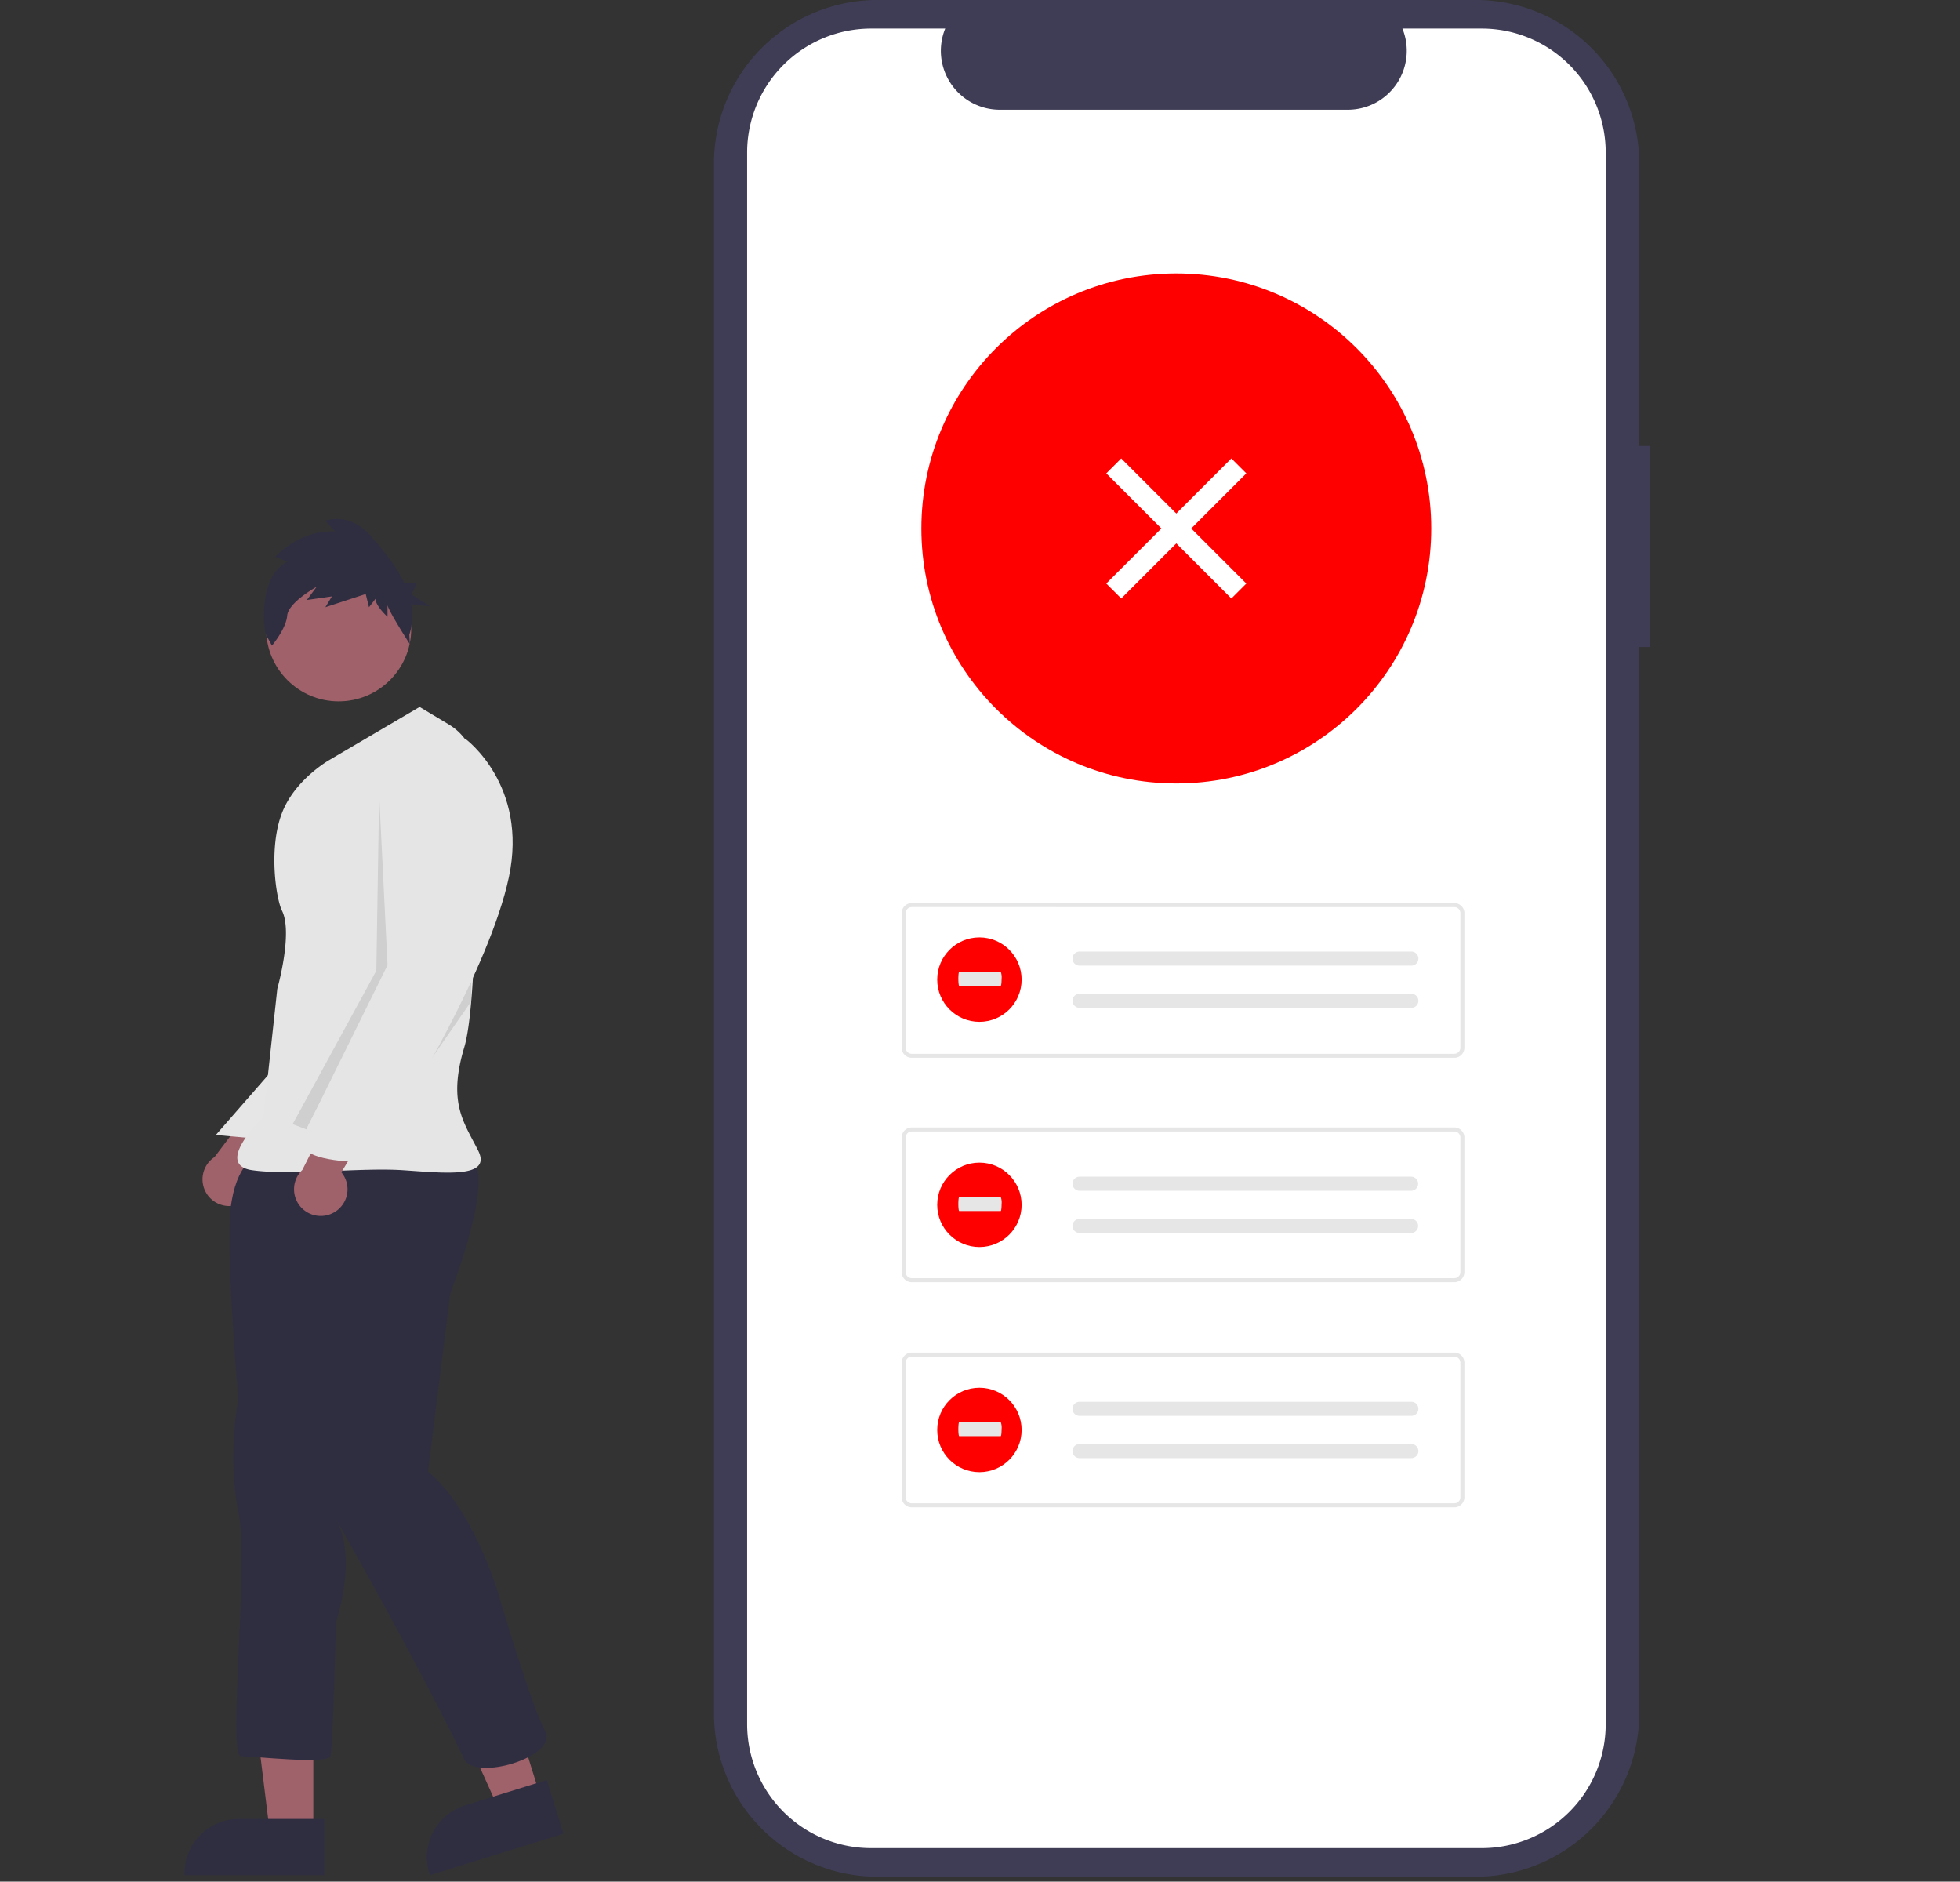 <?xml version="1.0" encoding="UTF-8" standalone="no"?>
<svg
   data-name="Layer 1"
   width="742.417"
   height="712.573"
   viewBox="0 0 742.417 712.573"
   version="1.1"
   id="svg53"
   sodipodi:docname="undraw_access_denied_re_awnf(1).svg"
   inkscape:version="1.1.2 (0a00cf5339, 2022-02-04)"
   xmlns:inkscape="http://www.inkscape.org/namespaces/inkscape"
   xmlns:sodipodi="http://sodipodi.sourceforge.net/DTD/sodipodi-0.dtd"
   xmlns="http://www.w3.org/2000/svg"
   xmlns:svg="http://www.w3.org/2000/svg">
  <rect x="0" y="0" width="742.417" height="712.573" fill="#333333" stroke="none"/>
  <defs
     id="defs57" />
  <sodipodi:namedview
     id="namedview55"
     pagecolor="#ffffff"
     bordercolor="#666666"
     borderopacity="1.0"
     inkscape:pageshadow="2"
     inkscape:pageopacity="0.0"
     inkscape:pagecheckerboard="0"
     showgrid="false"
     inkscape:zoom="1.0974314"
     inkscape:cx="371.32161"
     inkscape:cy="355.83089"
     inkscape:window-width="1860"
     inkscape:window-height="1016"
     inkscape:window-x="0"
     inkscape:window-y="0"
     inkscape:window-maximized="1"
     inkscape:current-layer="svg53" />
  <path
     id="aa38b2e7-2ea9-4025-adcf-83f87c0cfc4a-59"
     data-name="Path 968"
     d="M853.606,262.605h-3.9v-106.977a61.915,61.915,0,0,0-61.915-61.915h-226.65a61.915,61.915,0,0,0-61.916,61.914v586.884a61.915,61.915,0,0,0,61.915,61.915h226.648a61.915,61.915,0,0,0,61.915-61.915v-403.758h3.9Z"
     transform="translate(-228.791 -93.713)"
     fill="#3f3d56" />
  <path
     id="f27259c2-0089-4137-bfd8-cb22dff914f1-60"
     data-name="Path 969"
     d="M837.006,151.481v595.175a46.959,46.959,0,0,1-46.942,46.952h-231.3a46.966,46.966,0,0,1-46.973-46.952v-595.175a46.965,46.965,0,0,1,46.971-46.951h28.058a22.329,22.329,0,0,0,20.656,30.74h131.868a22.329,22.329,0,0,0,20.656-30.74h30.055a46.959,46.959,0,0,1,46.951,46.942Z"
     transform="translate(-228.791 -93.713)"
     fill="#fff" />
  <circle
     id="fc31cc31-f989-45cc-bd1e-521a0ee1871b"
     data-name="Ellipse 18"
     cx="445.565"
     cy="200.129"
     r="96.565"
     fill="#ff0000" />
  <path
     id="a573942c-3bf3-4c43-b474-689725a927f7-61"
     data-name="Path 39"
     d="M779.672,494.309h-205.537a3.81,3.81,0,0,1-3.806-3.806V439.519a3.811,3.811,0,0,1,3.806-3.806h205.537a3.811,3.811,0,0,1,3.806,3.806v50.985a3.811,3.811,0,0,1-3.806,3.806Zm-205.537-57.074a2.286,2.286,0,0,0-2.284,2.284v50.985a2.286,2.286,0,0,0,2.284,2.284h205.537a2.286,2.286,0,0,0,2.284-2.284v-50.985a2.286,2.286,0,0,0-2.284-2.284Z"
     transform="translate(-228.791 -93.713)"
     fill="#e6e6e6" />
  <path
     id="fb5feb1e-1fe2-48fa-806d-0a2b51d12b49-62"
     data-name="Path 40"
     d="M637.699,454.074a2.664,2.664,0,0,0,0,5.329h125.605a2.665,2.665,0,0,0,.204-5.326q-.059-.002-.117-.002h-125.692Z"
     transform="translate(-228.791 -93.713)"
     fill="#e6e6e6" />
  <path
     id="bcb9932f-0864-4b7e-b0ed-f7254bb9b8bf-63"
     data-name="Path 41"
     d="M637.699,470.058a2.664,2.664,0,0,0,0,5.329h125.605a2.665,2.665,0,0,0,.204-5.326q-.059-.002-.117-.002h-125.692Z"
     transform="translate(-228.791 -93.713)"
     fill="#e6e6e6" />
  <path
     id="f88e2a8b-becc-4da9-bd36-af011daaaaf2-64"
     data-name="Path 42"
     d="M779.672,579.289h-205.537a3.81,3.81,0,0,1-3.806-3.806V524.499a3.811,3.811,0,0,1,3.806-3.806h205.537a3.811,3.811,0,0,1,3.806,3.806v50.985A3.811,3.811,0,0,1,779.672,579.289Zm-205.537-57.074a2.286,2.286,0,0,0-2.284,2.284v50.985a2.286,2.286,0,0,0,2.284,2.284h205.537a2.286,2.286,0,0,0,2.284-2.284v-50.985a2.286,2.286,0,0,0-2.284-2.284Z"
     transform="translate(-228.791 -93.713)"
     fill="#e6e6e6" />
  <path
     id="e192d34f-2ccc-4f79-b47a-46430e4d87f6-65"
     data-name="Path 43"
     d="M637.699,539.33a2.664,2.664,0,0,0,0,5.329h125.605a2.665,2.665,0,0,0,.087-5.328h-125.692Z"
     transform="translate(-228.791 -93.713)"
     fill="#e6e6e6" />
  <path
     id="b230677c-48cc-4ee6-87d6-a753204ffe47-66"
     data-name="Path 44"
     d="M637.699,555.318a2.664,2.664,0,0,0,0,5.329h125.605a2.665,2.665,0,0,0,.087-5.328h-125.692Z"
     transform="translate(-228.791 -93.713)"
     fill="#e6e6e6" />
  <path
     id="b88a2a79-0ae3-4fd9-9894-02e0db9a2271-67"
     data-name="Path 39-2"
     d="M779.672,664.547h-205.537a3.81,3.81,0,0,1-3.806-3.806V609.758a3.811,3.811,0,0,1,3.806-3.806h205.537a3.811,3.811,0,0,1,3.806,3.806v50.985a3.811,3.811,0,0,1-3.806,3.806Zm-205.537-57.074a2.286,2.286,0,0,0-2.284,2.284v50.985a2.286,2.286,0,0,0,2.284,2.284h205.537a2.286,2.286,0,0,0,2.284-2.284v-50.985a2.286,2.286,0,0,0-2.284-2.284Z"
     transform="translate(-228.791 -93.713)"
     fill="#e6e6e6" />
  <path
     id="aa2394a9-8b56-4a12-a2cd-a583e6ea12eb-68"
     data-name="Path 40-2"
     d="M637.699,624.591a2.664,2.664,0,1,0,0,5.329h125.605a2.665,2.665,0,0,0,.204-5.326q-.059-.002-.117-.002h-125.692Z"
     transform="translate(-228.791 -93.713)"
     fill="#e6e6e6" />
  <path
     id="bc352cb2-8959-4b51-bd18-df6817a9a47e-69"
     data-name="Path 41-2"
     d="M637.699,640.578a2.664,2.664,0,0,0,0,5.329h125.605a2.665,2.665,0,0,0,.204-5.326q-.059-.002-.117-.002h-125.692Z"
     transform="translate(-228.791 -93.713)"
     fill="#e6e6e6" />
  <g
     id="b241f6a5-c54d-499c-8ecd-4235a19d143f"
     data-name="Group 59">
    <circle
       id="bfaee8a8-2192-45bf-83cb-a2f223d41a02"
       data-name="Ellipse 5"
       cx="370.986"
       cy="370.985"
       r="15.986"
       fill="#ff0000" />
    <path
       id="ae47602b-fb54-4e88-955d-49b260f35f7f-75"
       data-name="Path 40-3"
       d="M592.124,461.712c-.184,0-.333,1.193-.333,2.664s.149,2.665.333,2.665h15.719c.184.024.336-1.149.339-2.62a5.943,5.943,0,0,0-.328-2.708h-15.73Z"
       transform="translate(-228.791 -93.713)"
       fill="#e6e6e6" />
  </g>
  <g
     id="a1e1e52b-75f8-4aa9-8279-faf451e6aae1"
     data-name="Group 60">
    <circle
       id="fa3a3ce2-c232-40ee-81b4-25b83d5b931c"
       data-name="Ellipse 5-2"
       cx="370.986"
       cy="456.278"
       r="15.986"
       fill="#ff0000" />
    <path
       id="aaaffa69-7c16-47ec-b12d-87139789d2df-76"
       data-name="Path 40-4"
       d="M592.124,547.005c-.184,0-.333,1.193-.333,2.664s.149,2.665.333,2.665h15.719c.184.024.336-1.149.339-2.62a5.943,5.943,0,0,0-.328-2.708h-15.73Z"
       transform="translate(-228.791 -93.713)"
       fill="#e6e6e6" />
  </g>
  <g
     id="fd2b54c2-3dec-4fb6-9f72-e6c667a136b8"
     data-name="Group 61">
    <circle
       id="abc19202-5605-459b-9c25-b430addb8839"
       data-name="Ellipse 5-3"
       cx="370.986"
       cy="541.536"
       r="15.986"
       fill="#ff0000" />
    <path
       id="f69fbb38-8754-494b-94fa-96f6df4fd0e7-77"
       data-name="Path 40-5"
       d="M592.124,632.263c-.184,0-.333,1.193-.333,2.664s.149,2.665.333,2.665h15.719c.184.024.336-1.149.339-2.62a5.943,5.943,0,0,0-.328-2.708h-15.73Z"
       transform="translate(-228.791 -93.713)"
       fill="#e6e6e6" />
  </g>
  <rect
     x="670.356"
     y="260.342"
     width="8"
     height="67"
     transform="translate(-239.055 469.193) rotate(-45)"
     fill="#fff"
     id="rect29" />
  <rect
     x="670.356"
     y="260.342"
     width="8"
     height="67"
     transform="translate(176.501 -484.491) rotate(45)"
     fill="#fff"
     id="rect31" />
  <path
     d="M319.051,549.848a10.056,10.056,0,0,0,5.388-14.447l23.565-26.864-18.395-2.538-19.558,25.899a10.11,10.11,0,0,0,9,17.95Z"
     transform="translate(-228.791 -93.713)"
     fill="#9f616a"
     id="path33" />
  <polygon
     points="118.679 694.215 102.244 694.214 94.425 630.82 118.682 630.821 118.679 694.215"
     fill="#9f616a"
     id="polygon35" />
  <path
     d="M351.662,803.86l-52.995-.002v-.67a20.628,20.628,0,0,1,20.627-20.627h.001l32.367.001Z"
     transform="translate(-228.791 -93.713)"
     fill="#2f2e41"
     id="path37" />
  <polygon
     points="204.713 680.461 189.017 685.334 162.751 627.11 185.917 619.918 204.713 680.461"
     fill="#9f616a"
     id="polygon39" />
  <path
     d="M442.232,788.147,391.621,803.86l-.199-.64a20.628,20.628,0,0,1,13.582-25.816l.001-0,30.912-9.597Z"
     transform="translate(-228.791 -93.713)"
     fill="#2f2e41"
     id="path41" />
  <path
     id="ae9bdfa9-f7e0-4b2f-8168-ca8868d01318-78"
     data-name="Path 973"
     d="M334.884,495.656l-24.341,27.877,19.056,1.715Z"
     transform="translate(-228.791 -93.713)"
     fill="#e6e6e6" />
  <path
     id="b88343d2-9c47-4183-8a8a-427a73d8d9be-79"
     data-name="Path 975"
     d="M325.373,531.589s-8.455,4.227-9.512,23.251,3.171,68.7,3.171,68.7-4.227,22.194,0,42.274-4.227,93,1.057,93,32.762,3.171,33.819,0,2.114-50.729,2.114-50.729,8.455-24.308,0-39.1c0,0,29.521,51.548,48.615,90.889,4.179,8.61,35.933-1.057,30.649-10.569s-17.966-52.843-17.966-52.843-9.512-31.706-26.421-45.445l8.455-67.639s17.967-45.445,7.4-51.786S325.373,531.589,325.373,531.589Z"
     transform="translate(-228.791 -93.713)"
     fill="#2f2e41" />
  <circle
     id="fdc24b21-a9e1-47f2-b2e4-7458730b7c21"
     data-name="Ellipse 182"
     cx="128.287"
     cy="238.129"
     r="27.478"
     fill="#a0616a" />
  <path
     id="ac268c91-41f4-49c7-bce6-773e5eb69fa2-80"
     data-name="Path 976"
     d="M387.727,361.434l-34.16,20.08s-13.08,7.366-17.966,20.08c-5.208,13.55-2.181,32.628,0,36.99,4.227,8.455-1.773,29.592-1.773,29.592l-5.284,48.615s-19.023,17.966-4.227,20.08,41.217-1.057,57.07,0,33.819,3.171,28.535-7.4-11.625-17.967-5.284-39.1c4.962-16.54,4.747-78.383,4.419-104.5a21.025,21.025,0,0,0-10.211-17.767Z"
     transform="translate(-228.791 -93.713)"
     fill="#e5e5e5" />
  <path
     id="aebed2c8-94ca-417e-8b11-27e17cbf3024-81"
     data-name="Path 980"
     d="M372.407,394.726l3.17,64.468-30.726,62.223-5.211-1.983,31.706-58.127Z"
     transform="translate(-228.791 -93.713)"
     opacity="0.1"
     style="isolation:isolate" />
  <path
     id="e13ea0c4-bc86-4025-9528-1665a42d3372-82"
     data-name="Path 982"
     d="M407.279,472.932v-7.4l-35.929,59.186Z"
     transform="translate(-228.791 -93.713)"
     opacity="0.1"
     style="isolation:isolate" />
  <path
     id="eb3190ba-6b3f-4b2b-91d1-1543e580b413-83"
     data-name="Path 983"
     d="M337.576,306.387l-4.539-1.816s9.5-10.457,22.713-9.548l-3.717-4.092s9.085-3.637,17.345,5.91c4.342,5.019,9.365,10.919,12.5,17.564h4.865l-2.03,4.471,7.106,4.471-7.294-.8a24.739,24.739,0,0,1-.69,11.579l.2,3.534s-8.459-13.089-8.459-14.905v4.547s-4.543-4.092-4.543-6.82l-2.478,3.183-1.239-5-15.28,5,2.476-4.094-9.5,1.364,3.717-5s-10.737,5.91-11.15,10.912-5.781,11.366-5.781,11.366l-2.478-4.547S325.604,313.207,337.576,306.387Z"
     transform="translate(-228.791 -93.713)"
     fill="#2f2e41" />
  <path
     d="M355.354,552.839a10.056,10.056,0,0,0,2.738-15.174l18.423-30.62-18.554.768-14.65,28.96a10.11,10.11,0,0,0,12.043,16.067Z"
     transform="translate(-228.791 -93.713)"
     fill="#9f616a"
     id="path50" />
  <path
     id="a62f6567-f472-4931-86f9-ff652851a370-84"
     data-name="Path 981"
     d="M397.24,375.175l7.926-1.585s23.779,17.438,16.381,52.314-40.16,87.719-40.16,87.719-7.4,9.512-9.512,11.625-6.341,0-4.227,3.171-3.171,5.284-3.171,5.284-23.251,0-21.137-8.455,38.047-68.7,38.047-68.7l-5.284-56.013S371.874,373.062,397.24,375.175Z"
     transform="translate(-228.791 -93.713)"
     fill="#e5e5e5" />
</svg>
